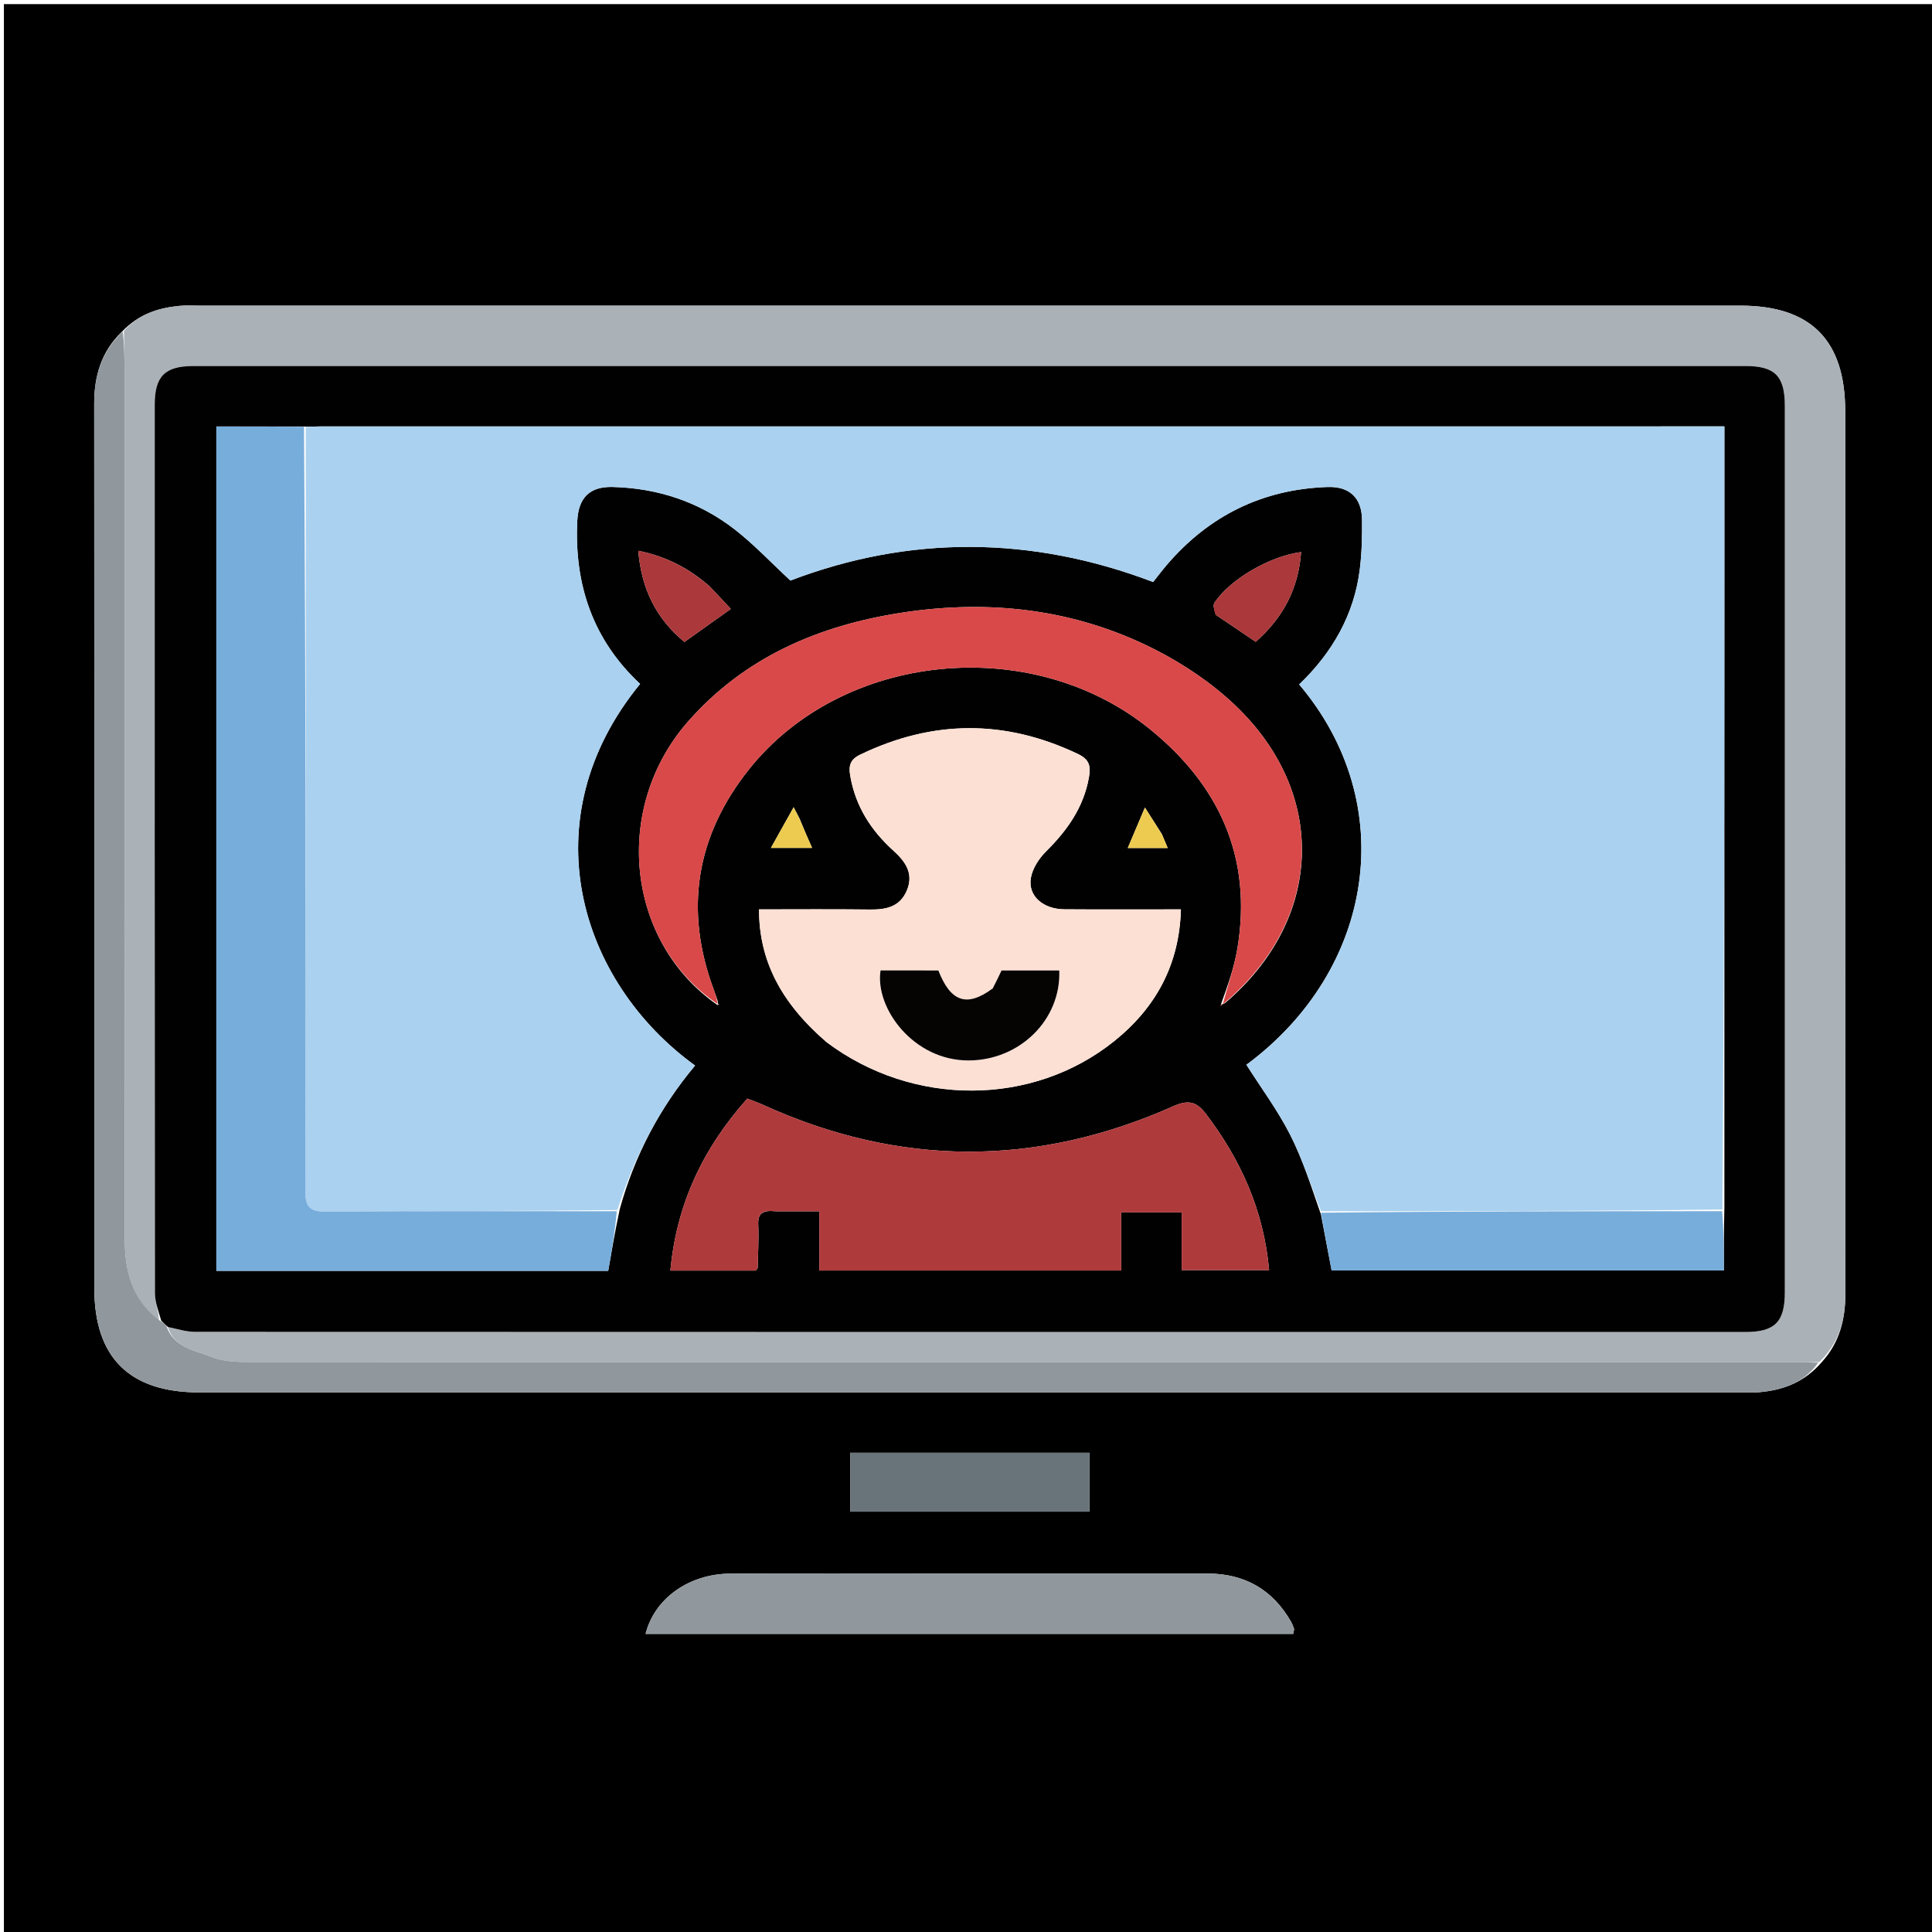 <svg version="1.1" id="Layer_1" xmlns="http://www.w3.org/2000/svg" xmlns:xlink="http://www.w3.org/1999/xlink" x="0px" y="0px"
	 width="100%" viewBox="0 0 512 512" enable-background="new 0 0 512 512" xml:space="preserve">
<path fill="#000000" opacity="1" stroke="none" 
	d="
M289,513 
	C192.69,513 96.88,513 1.035,513 
	C1.035,342.398 1.035,171.797 1.035,1.098 
	C171.56,1.098 342.12,1.098 512.84,1.098 
	C512.84,171.667 512.84,342.333 512.84,513 
	C438.463,513 363.982,513 289,513 
M482.908,360.842 
	C487.503,355.733 489.041,349.666 489.036,342.902 
	C488.979,264.935 489.001,186.967 489,108.999 
	C489,90.161 479.916,81 461.235,81 
	C325.125,80.999 189.015,81 52.905,81.002 
	C51.073,81.002 49.226,80.886 47.411,81.072 
	C41.828,81.642 36.687,83.274 32.216,88.004 
	C26.838,93.204 24.958,99.642 24.963,106.992 
	C25.022,185.148 24.999,263.305 25,341.462 
	C25.001,359.763 34.312,369 52.757,369 
	C188.906,369.001 325.055,369 461.205,368.999 
	C462.871,368.999 464.547,369.093 466.202,368.95 
	C472.549,368.404 478.2,366.355 482.908,360.842 
M193.5,433 
	C243.255,433 293.01,433 342.698,433 
	C342.832,432.247 343.004,431.896 342.922,431.622 
	C342.733,430.993 342.476,430.371 342.15,429.8 
	C337.256,421.23 329.821,417.014 319.995,417.007 
	C296.341,416.989 272.686,417 249.031,417 
	C230.54,417 212.049,416.935 193.558,417.029 
	C182.63,417.084 173.463,423.556 171.083,433 
	C178.3,433 185.4,433 193.5,433 
M267.5,385 
	C253.42,385 239.341,385 225.311,385 
	C225.311,390.719 225.311,395.641 225.311,400.604 
	C246.66,400.604 267.695,400.604 288.689,400.604 
	C288.689,395.281 288.689,390.359 288.689,385 
	C281.757,385 275.128,385 267.5,385 
z"/>
<path fill="#AAB1B7" opacity="1" stroke="none" 
	d="
M32.841,87.701 
	C36.687,83.274 41.828,81.642 47.411,81.072 
	C49.226,80.886 51.073,81.002 52.905,81.002 
	C189.015,81 325.125,80.999 461.235,81 
	C479.916,81 489,90.161 489,108.999 
	C489.001,186.967 488.979,264.935 489.036,342.902 
	C489.041,349.666 487.503,355.733 482.126,360.959 
	C479.513,361.05 477.681,361.004 475.849,361.004 
	C339.61,361 203.37,361.009 67.13,360.953 
	C63.508,360.951 59.598,360.974 56.333,359.689 
	C51.797,357.904 46.137,357.218 44.504,351.664 
	C47.15,352.232 49.415,352.954 51.68,352.955 
	C188.631,353.008 325.583,353.005 462.534,352.996 
	C470.349,352.996 472.996,350.333 472.997,342.476 
	C473.006,264.171 473.006,185.865 472.997,107.56 
	C472.996,99.666 470.374,97.004 462.579,97.004 
	C325.461,96.995 188.343,96.995 51.225,97.005 
	C43.711,97.006 41.006,99.717 41.005,107.245 
	C40.993,185.717 40.984,264.189 41.061,342.661 
	C41.063,345.066 42.006,347.47 42.14,349.864 
	C34.686,344.301 33.064,336.4 33.054,328.151 
	C32.962,251.332 33.001,174.513 32.993,97.694 
	C32.992,94.363 32.894,91.032 32.841,87.701 
z"/>
<path fill="#91989D" opacity="1" stroke="none" 
	d="
M32.528,87.853 
	C32.894,91.032 32.992,94.363 32.993,97.694 
	C33.001,174.513 32.962,251.332 33.054,328.151 
	C33.064,336.4 34.686,344.301 42.354,349.959 
	C43.334,350.536 43.728,351.008 44.123,351.48 
	C46.137,357.218 51.797,357.904 56.333,359.689 
	C59.598,360.974 63.508,360.951 67.13,360.953 
	C203.37,361.009 339.61,361 475.849,361.004 
	C477.681,361.004 479.513,361.05 481.833,361.122 
	C478.2,366.355 472.549,368.404 466.202,368.95 
	C464.547,369.093 462.871,368.999 461.205,368.999 
	C325.055,369 188.906,369.001 52.757,369 
	C34.312,369 25.001,359.763 25,341.462 
	C24.999,263.305 25.022,185.148 24.963,106.992 
	C24.958,99.642 26.838,93.204 32.528,87.853 
z"/>
<path fill="#91989D" opacity="1" stroke="none" 
	d="
M193,433 
	C185.4,433 178.3,433 171.083,433 
	C173.463,423.556 182.63,417.084 193.558,417.029 
	C212.049,416.935 230.54,417 249.031,417 
	C272.686,417 296.341,416.989 319.995,417.007 
	C329.821,417.014 337.256,421.23 342.15,429.8 
	C342.476,430.371 342.733,430.993 342.922,431.622 
	C343.004,431.896 342.832,432.247 342.698,433 
	C293.01,433 243.255,433 193,433 
z"/>
<path fill="#69737A" opacity="1" stroke="none" 
	d="
M268,385 
	C275.128,385 281.757,385 288.689,385 
	C288.689,390.359 288.689,395.281 288.689,400.604 
	C267.695,400.604 246.66,400.604 225.311,400.604 
	C225.311,395.641 225.311,390.719 225.311,385 
	C239.341,385 253.42,385 268,385 
z"/>
<path fill="#010101" opacity="1" stroke="none" 
	d="
M44.504,351.664 
	C43.728,351.008 43.334,350.536 42.725,349.969 
	C42.006,347.47 41.063,345.066 41.061,342.661 
	C40.984,264.189 40.993,185.717 41.005,107.245 
	C41.006,99.717 43.711,97.006 51.225,97.005 
	C188.343,96.995 325.461,96.995 462.579,97.004 
	C470.374,97.004 472.996,99.666 472.997,107.56 
	C473.006,185.865 473.006,264.171 472.997,342.476 
	C472.996,350.333 470.349,352.996 462.534,352.996 
	C325.583,353.005 188.631,353.008 51.68,352.955 
	C49.415,352.954 47.15,352.232 44.504,351.664 
M324.645,265.834 
	C350.678,243.719 352.026,210.348 327.267,186.843 
	C321.089,180.977 313.687,175.993 306.075,172.125 
	C284.941,161.387 262.258,158.793 238.997,162.365 
	C217.057,165.734 197.375,174.114 182.355,191.195 
	C162.206,214.109 165.907,249.531 190.159,266.354 
	C190.314,266.296 190.469,266.238 190.624,266.181 
	C190.397,266.144 190.169,266.108 190.206,265.313 
	C189.883,264.372 189.584,263.422 189.234,262.491 
	C181.222,241.171 184.442,221.487 198.543,203.825 
	C223.334,172.774 273.251,167.774 304.68,193.184 
	C323.153,208.118 331.904,227.291 327.937,251.285 
	C327.109,256.291 325.374,261.147 323.661,265.89 
	C323.604,266.122 323.547,266.355 323.49,266.587 
	C323.654,266.381 323.818,266.175 324.645,265.834 
M80.099,113.024 
	C72.497,113.024 64.894,113.024 57.331,113.024 
	C57.331,187.984 57.331,262.372 57.331,336.793 
	C92.103,336.793 126.545,336.793 161.181,336.793 
	C162.11,331.417 163.012,326.202 164.269,320.328 
	C168.182,306.256 174.823,293.579 184.198,282.381 
	C153.496,260.157 140.245,217.152 169.636,181.245 
	C157.135,169.585 152.169,154.956 152.981,138.088 
	C153.276,131.958 156.209,128.891 162.374,129.054 
	C174.364,129.37 185.341,133.001 194.798,140.373 
	C199.873,144.33 204.328,149.084 209.466,153.852 
	C240.908,141.865 273.256,141.926 305.592,154.239 
	C306.896,152.602 307.984,151.15 309.161,149.772 
	C320.362,136.659 334.568,129.642 351.819,129.059 
	C357.69,128.86 360.901,131.995 360.954,137.793 
	C360.992,142.11 360.901,146.464 360.378,150.742 
	C358.887,162.945 353.036,172.99 344.297,181.388 
	C371.116,213.059 364.314,257.008 330.312,282.178 
	C334.226,288.343 338.607,294.245 341.895,300.703 
	C345.192,307.176 347.398,314.204 350.05,321.798 
	C351.007,326.808 351.964,331.818 352.893,336.679 
	C387.72,336.679 422.231,336.679 456.836,336.679 
	C456.836,331.231 456.836,326.1 456.982,320.046 
	C456.982,251.119 456.982,182.191 456.982,113.002 
	C455.113,113.002 453.804,113.002 452.496,113.002 
	C330.004,113.002 207.511,113.001 85.019,113.008 
	C83.689,113.009 82.36,113.11 80.099,113.024 
M219.221,276.308 
	C241.965,293.361 273.639,293.284 295.266,275.922 
	C306.269,267.09 312.54,255.722 312.956,240.997 
	C302.363,240.997 292.223,241.051 282.084,240.976 
	C276.408,240.935 272.375,237.426 273.19,232.654 
	C273.623,230.119 275.376,227.46 277.26,225.589 
	C282.829,220.058 287.137,214.003 288.569,206.076 
	C289.117,203.042 288.724,201.27 285.662,199.811 
	C266.36,190.614 247.201,190.719 227.968,199.985 
	C225.345,201.249 224.862,202.848 225.306,205.496 
	C226.662,213.595 230.777,220.021 236.759,225.434 
	C239.873,228.251 242.216,231.415 240.347,235.931 
	C238.511,240.369 234.793,241.087 230.497,241.035 
	C220.712,240.918 210.924,240.998 201.146,240.998 
	C201.159,254.484 206.853,265.668 219.221,276.308 
M205.647,320.999 
	C209.266,320.999 212.885,320.999 217.118,320.999 
	C217.118,326.591 217.118,331.643 217.118,336.711 
	C244.002,336.711 270.251,336.711 297.132,336.711 
	C297.132,331.39 297.132,326.337 297.132,321.3 
	C302.692,321.3 307.614,321.3 313.161,321.3 
	C313.161,326.635 313.161,331.688 313.161,336.589 
	C321.191,336.589 328.581,336.589 336.332,336.589 
	C334.889,320.745 328.835,307.345 319.555,295.159 
	C316.994,291.797 314.779,291.452 310.864,293.192 
	C274.607,309.309 238.319,309.241 202.14,292.759 
	C200.83,292.162 199.457,291.7 198.036,291.145 
	C186.318,304.265 179.298,319.056 177.66,336.714 
	C185.683,336.714 193.088,336.714 200.259,336.714 
	C200.595,336.303 200.785,336.18 200.788,336.052 
	C200.87,332.225 201.115,328.389 200.942,324.573 
	C200.809,321.65 201.954,320.624 205.647,320.999 
M188.078,155.41 
	C182.744,150.761 176.743,147.467 169.154,145.964 
	C169.984,156.062 173.876,163.926 181.38,170.129 
	C185.647,167.092 189.496,164.353 193.673,161.38 
	C191.732,159.281 190.17,157.591 188.078,155.41 
M322.363,163.045 
	C325.777,165.353 329.192,167.66 332.779,170.085 
	C340.051,163.693 344.112,155.982 344.803,146.31 
	C336.441,147.401 325.96,153.539 321.85,159.733 
	C321.394,160.42 321.768,161.658 322.363,163.045 
M307.879,220.991 
	C306.482,218.806 305.085,216.622 303.415,214.009 
	C301.761,217.911 300.334,221.276 298.866,224.738 
	C302.58,224.738 305.782,224.738 309.456,224.738 
	C308.92,223.458 308.557,222.592 307.879,220.991 
M211.9,216.94 
	C211.485,216.149 211.071,215.358 210.323,213.93 
	C208.157,217.803 206.316,221.097 204.297,224.71 
	C208.482,224.71 211.673,224.71 215.215,224.71 
	C214.055,222.087 213.071,219.86 211.9,216.94 
z"/>
<path fill="#AAD1EF" opacity="1" stroke="none" 
	d="
M350.083,320.988 
	C347.398,314.204 345.192,307.176 341.895,300.703 
	C338.607,294.245 334.226,288.343 330.312,282.178 
	C364.314,257.008 371.116,213.059 344.297,181.388 
	C353.036,172.99 358.887,162.945 360.378,150.742 
	C360.901,146.464 360.992,142.11 360.954,137.793 
	C360.901,131.995 357.69,128.86 351.819,129.059 
	C334.568,129.642 320.362,136.659 309.161,149.772 
	C307.984,151.15 306.896,152.602 305.592,154.239 
	C273.256,141.926 240.908,141.865 209.466,153.852 
	C204.328,149.084 199.873,144.33 194.798,140.373 
	C185.341,133.001 174.364,129.37 162.374,129.054 
	C156.209,128.891 153.276,131.958 152.981,138.088 
	C152.169,154.956 157.135,169.585 169.636,181.245 
	C140.245,217.152 153.496,260.157 184.198,282.381 
	C174.823,293.579 168.182,306.256 163.628,320.661 
	C137.504,320.996 112.021,320.899 86.539,321.097 
	C82.181,321.131 80.892,319.99 80.902,315.529 
	C81.053,248.074 81.02,180.619 81.031,113.164 
	C82.36,113.11 83.689,113.009 85.019,113.008 
	C207.511,113.001 330.004,113.002 452.496,113.002 
	C453.804,113.002 455.113,113.002 456.982,113.002 
	C456.982,182.191 456.982,251.119 456.451,320.517 
	C420.641,320.988 385.362,320.988 350.083,320.988 
z"/>
<path fill="#77ADDB" opacity="1" stroke="none" 
	d="
M80.565,113.094 
	C81.02,180.619 81.053,248.074 80.902,315.529 
	C80.892,319.99 82.181,321.131 86.539,321.097 
	C112.021,320.899 137.504,320.996 163.45,320.991 
	C163.012,326.202 162.11,331.417 161.181,336.793 
	C126.545,336.793 92.103,336.793 57.331,336.793 
	C57.331,262.372 57.331,187.984 57.331,113.024 
	C64.894,113.024 72.497,113.024 80.565,113.094 
z"/>
<path fill="#FCE0D4" opacity="1" stroke="none" 
	d="
M218.932,276.098 
	C206.853,265.668 201.159,254.484 201.146,240.998 
	C210.924,240.998 220.712,240.918 230.497,241.035 
	C234.793,241.087 238.511,240.369 240.347,235.931 
	C242.216,231.415 239.873,228.251 236.759,225.434 
	C230.777,220.021 226.662,213.595 225.306,205.496 
	C224.862,202.848 225.345,201.249 227.968,199.985 
	C247.201,190.719 266.36,190.614 285.662,199.811 
	C288.724,201.27 289.117,203.042 288.569,206.076 
	C287.137,214.003 282.829,220.058 277.26,225.589 
	C275.376,227.46 273.623,230.119 273.19,232.654 
	C272.375,237.426 276.408,240.935 282.084,240.976 
	C292.223,241.051 302.363,240.997 312.956,240.997 
	C312.54,255.722 306.269,267.09 295.266,275.922 
	C273.639,293.284 241.965,293.361 218.932,276.098 
M262.844,262.265 
	C256.198,267.043 251.929,265.513 248.672,257.177 
	C243.557,257.177 238.442,257.177 233.358,257.177 
	C231.805,267.033 241.975,281.078 256.719,281.029 
	C270.218,280.984 281.204,270.281 280.718,257.192 
	C275.616,257.192 270.503,257.192 265.418,257.192 
	C264.717,258.669 264.016,260.149 262.844,262.265 
z"/>
<path fill="#AF3A3C" opacity="1" stroke="none" 
	d="
M205.173,320.999 
	C201.954,320.624 200.809,321.65 200.942,324.573 
	C201.115,328.389 200.87,332.225 200.788,336.052 
	C200.785,336.18 200.595,336.303 200.259,336.714 
	C193.088,336.714 185.683,336.714 177.66,336.714 
	C179.298,319.056 186.318,304.265 198.036,291.145 
	C199.457,291.7 200.83,292.162 202.14,292.759 
	C238.319,309.241 274.607,309.309 310.864,293.192 
	C314.779,291.452 316.994,291.797 319.555,295.159 
	C328.835,307.345 334.889,320.745 336.332,336.589 
	C328.581,336.589 321.191,336.589 313.161,336.589 
	C313.161,331.688 313.161,326.635 313.161,321.3 
	C307.614,321.3 302.692,321.3 297.132,321.3 
	C297.132,326.337 297.132,331.39 297.132,336.711 
	C270.251,336.711 244.002,336.711 217.118,336.711 
	C217.118,331.643 217.118,326.591 217.118,320.999 
	C212.885,320.999 209.266,320.999 205.173,320.999 
z"/>
<path fill="#D94949" opacity="1" stroke="none" 
	d="
M190.013,265.972 
	C165.907,249.531 162.206,214.109 182.355,191.195 
	C197.375,174.114 217.057,165.734 238.997,162.365 
	C262.258,158.793 284.941,161.387 306.075,172.125 
	C313.687,175.993 321.089,180.977 327.267,186.843 
	C352.026,210.348 350.678,243.719 324.333,265.928 
	C324.02,266.021 324.058,266.072 324.058,266.072 
	C325.374,261.147 327.109,256.291 327.937,251.285 
	C331.904,227.291 323.153,208.118 304.68,193.184 
	C273.251,167.774 223.334,172.774 198.543,203.825 
	C184.442,221.487 181.222,241.171 189.234,262.491 
	C189.584,263.422 189.883,264.372 190.092,265.668 
	C189.978,266.022 190.013,265.972 190.013,265.972 
z"/>
<path fill="#77ADDB" opacity="1" stroke="none" 
	d="
M350.066,321.393 
	C385.362,320.988 420.641,320.988 456.378,320.979 
	C456.836,326.1 456.836,331.231 456.836,336.679 
	C422.231,336.679 387.72,336.679 352.893,336.679 
	C351.964,331.818 351.007,326.808 350.066,321.393 
z"/>
<path fill="#AB383A" opacity="1" stroke="none" 
	d="
M188.343,155.656 
	C190.17,157.591 191.732,159.281 193.673,161.38 
	C189.496,164.353 185.647,167.092 181.38,170.129 
	C173.876,163.926 169.984,156.062 169.154,145.964 
	C176.743,147.467 182.744,150.761 188.343,155.656 
z"/>
<path fill="#AB383A" opacity="1" stroke="none" 
	d="
M322.06,162.843 
	C321.768,161.658 321.394,160.42 321.85,159.733 
	C325.96,153.539 336.441,147.401 344.803,146.31 
	C344.112,155.982 340.051,163.693 332.779,170.085 
	C329.192,167.66 325.777,165.353 322.06,162.843 
z"/>
<path fill="#EDCB51" opacity="1" stroke="none" 
	d="
M308.036,221.358 
	C308.557,222.592 308.92,223.458 309.456,224.738 
	C305.782,224.738 302.58,224.738 298.866,224.738 
	C300.334,221.276 301.761,217.911 303.415,214.009 
	C305.085,216.622 306.482,218.806 308.036,221.358 
z"/>
<path fill="#EDCB51" opacity="1" stroke="none" 
	d="
M211.993,217.287 
	C213.071,219.86 214.055,222.087 215.215,224.71 
	C211.673,224.71 208.482,224.71 204.297,224.71 
	C206.316,221.097 208.157,217.803 210.323,213.93 
	C211.071,215.358 211.485,216.149 211.993,217.287 
z"/>
<path fill="#D94949" opacity="1" stroke="none" 
	d="
M189.959,266.047 
	C190.169,266.108 190.397,266.144 190.624,266.181 
	C190.469,266.238 190.314,266.296 190.086,266.163 
	C190.013,265.972 189.978,266.022 189.959,266.047 
z"/>
<path fill="#D94949" opacity="1" stroke="none" 
	d="
M324.001,265.995 
	C323.818,266.175 323.654,266.381 323.49,266.587 
	C323.547,266.355 323.604,266.122 323.86,265.981 
	C324.058,266.072 324.02,266.021 324.001,265.995 
z"/>
<path fill="#060303" opacity="1" stroke="none" 
	d="
M263.079,261.947 
	C264.016,260.149 264.717,258.669 265.418,257.192 
	C270.503,257.192 275.616,257.192 280.718,257.192 
	C281.204,270.281 270.218,280.984 256.719,281.029 
	C241.975,281.078 231.805,267.033 233.358,257.177 
	C238.442,257.177 243.557,257.177 248.673,257.182 
	C251.929,265.513 256.198,267.043 263.079,261.947 
z"/>
</svg>
